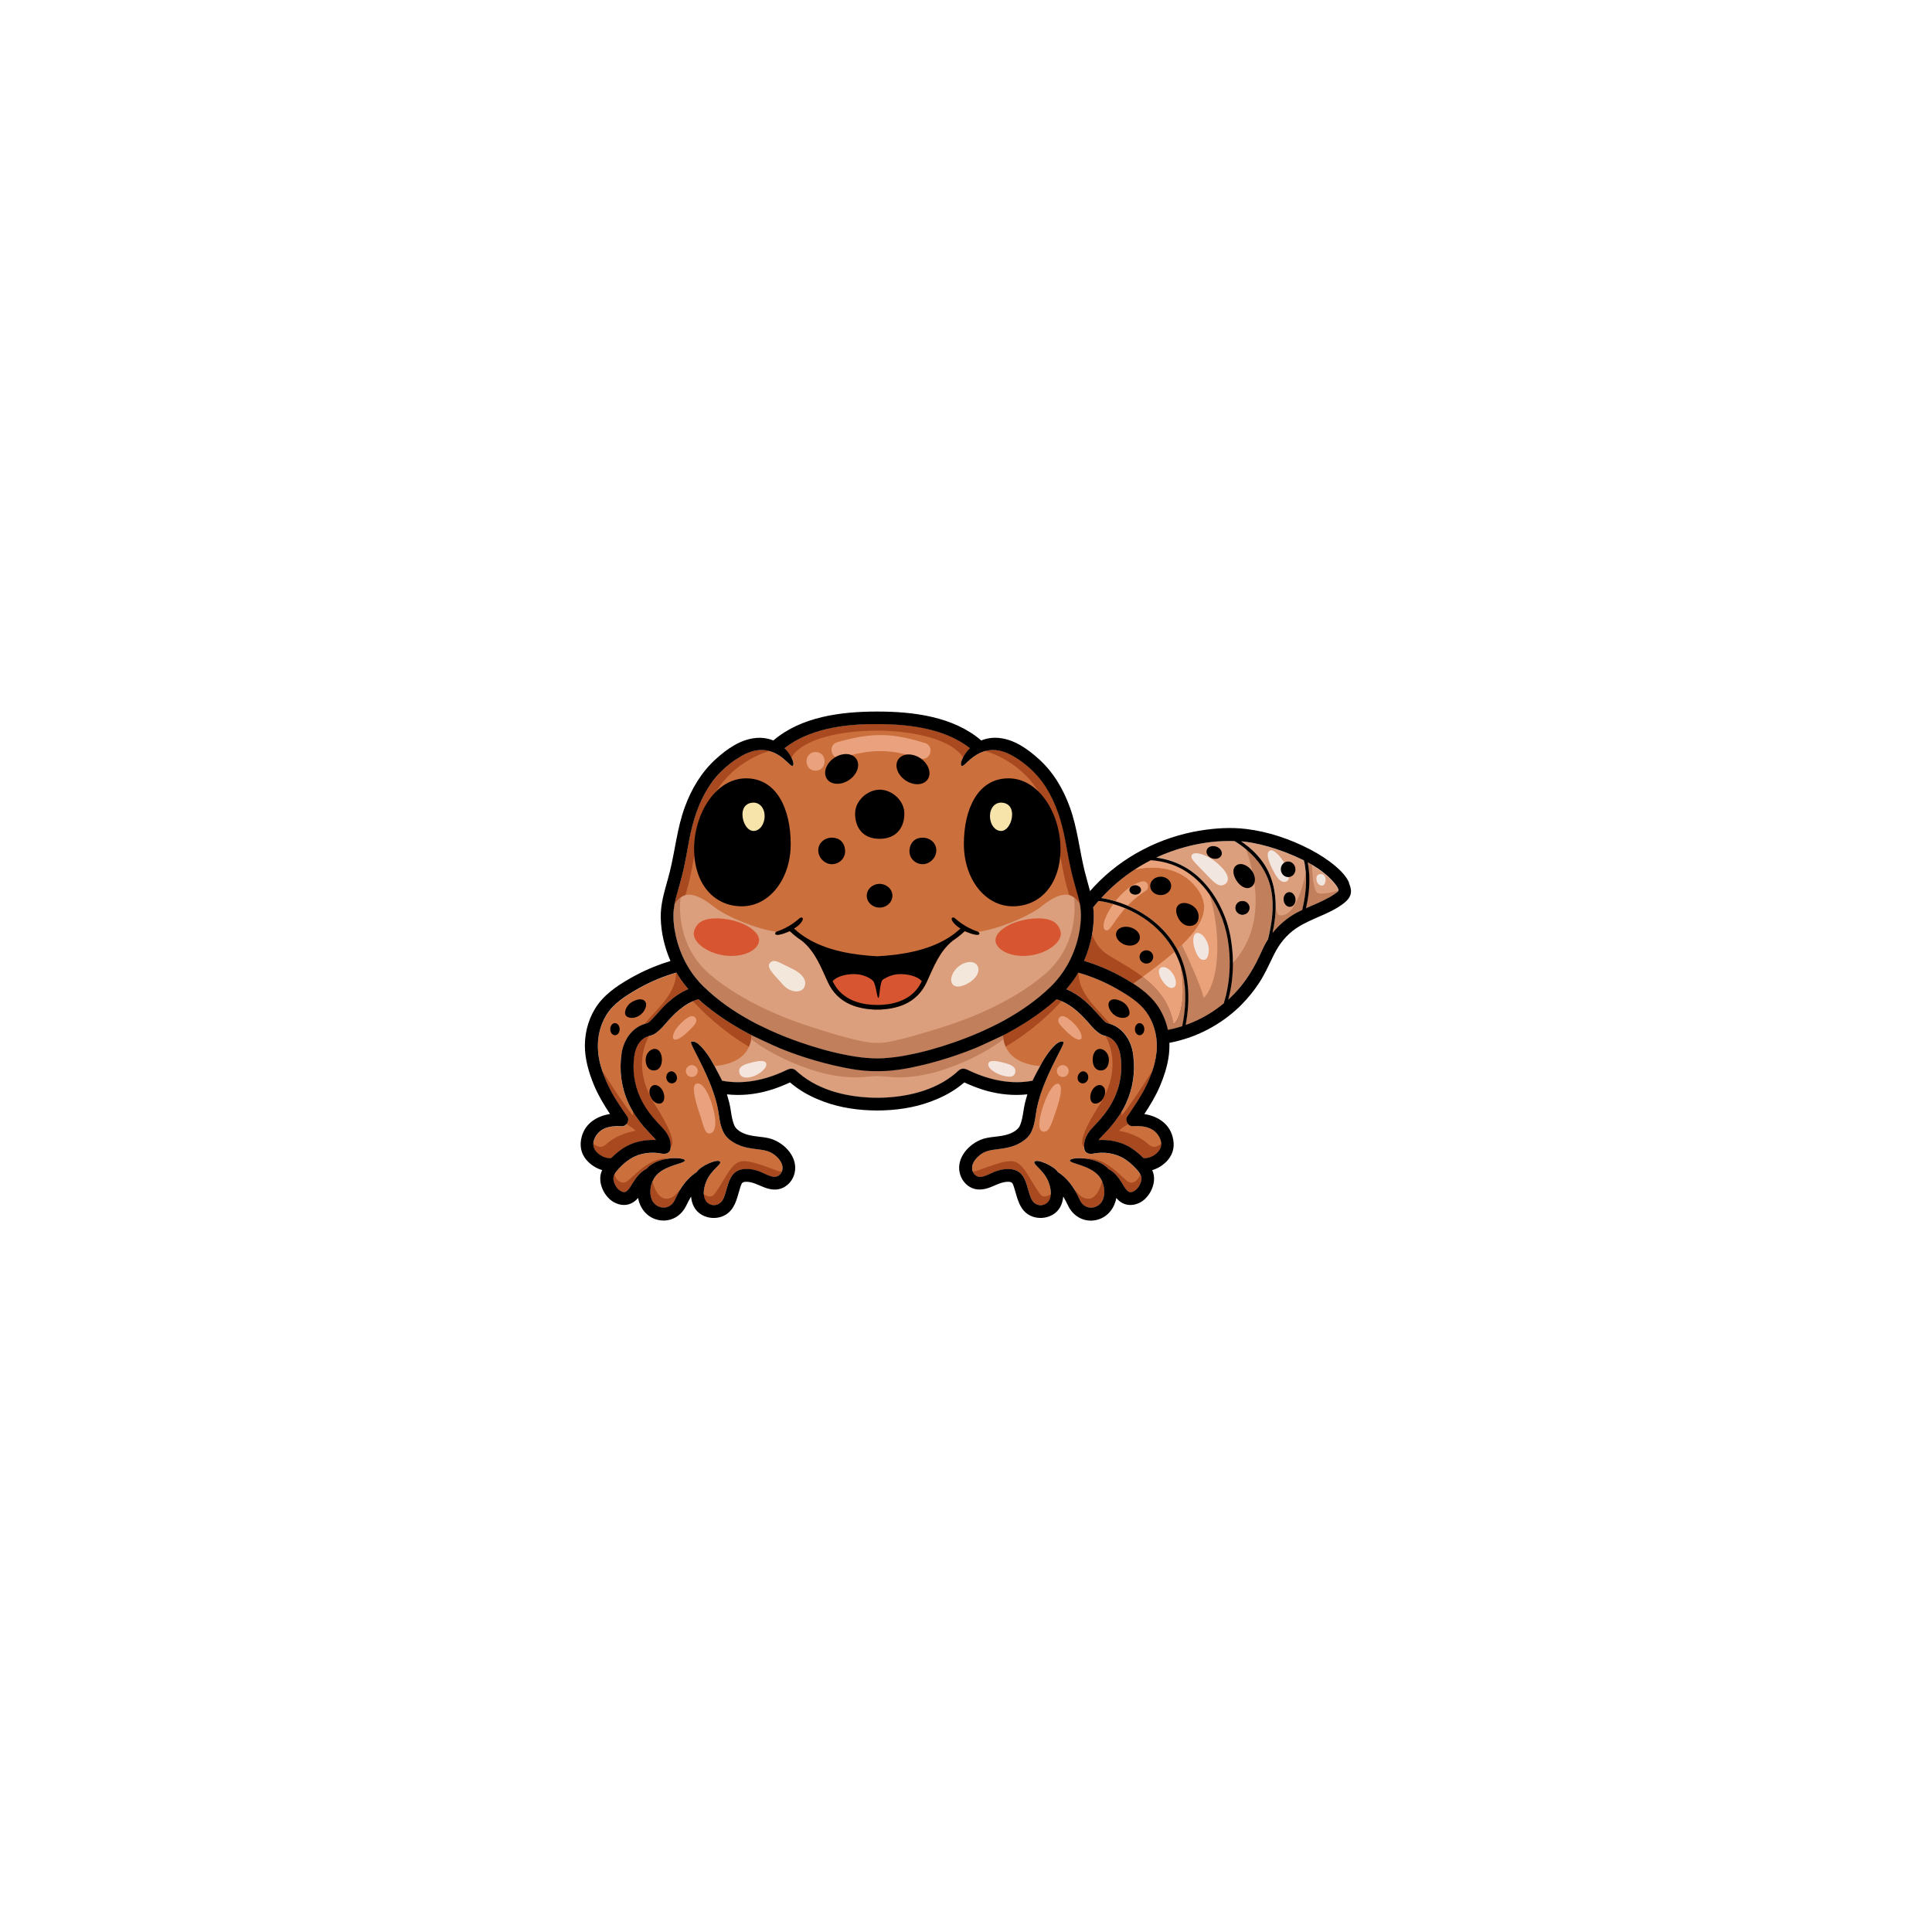 <?xml version="1.0" encoding="UTF-8"?>
<svg id="Layer_1" xmlns="http://www.w3.org/2000/svg" version="1.1" viewBox="0 0 3000 3000">
  <!-- Generator: Adobe Illustrator 29.2.1, SVG Export Plug-In . SVG Version: 2.1.0 Build 116)  -->
  <defs>
    <style>
      .st0 {
        fill: #e9a27d;
      }

      .st1 {
        fill: #f4e5df;
      }

      .st2 {
        fill: #d75531;
      }

      .st3 {
        fill: #f3e7db;
      }

      .st4 {
        fill: #f2e6e0;
      }

      .st5 {
        fill: #f7e4aa;
      }

      .st6 {
        fill: #c27f5b;
      }

      .st7 {
        fill: #db9f7d;
      }

      .st8 {
        fill: #a8491f;
      }

      .st9 {
        fill: #eaa27b;
      }

      .st10 {
        fill: #fff;
      }

      .st11 {
        fill: #cb6f3c;
      }

      .st12 {
        display: none;
      }
    </style>
  </defs>
  <g class="st12">
    <path class="st10" d="M478.1,478.1v2043.8h2043.8V478.1H478.1Z"/>
  </g>
  <g>
    <path class="st11" d="M1093.1,1532.2c21.2,20.6,45.8,37.7,71.9,52.1,25,13.7,51.5,25,78,34.2,24,8.4,48.6,15.3,73.7,20,12.9,2.4,26,4.3,39.1,4.7,4.1.1,8.3.2,12.9,0,13.1-.5,26.2-2.3,39.1-4.7,25-4.7,49.6-11.6,73.7-20,26.5-9.2,53-20.4,78-34.2,26.1-14.4,50.6-31.5,71.9-52.1,22.2-21.6,36.6-48.8,43.4-78.9,3.3-14.8,4.8-30.4,2.8-45.5-.2-1.3-.4-2.6-.6-3.9-1.5-8.4-4.2-16.7-6.6-24.9-3.3-11.6-6.3-23.2-8.8-35-3.7-16.9-6.1-34.1-9.9-51.1-6.3-28.2-16.3-55.7-33.5-79.1-7.6-10.4-17.2-20-27.5-28-5.6-4.4-11.6-8.3-17.8-11.9-50-28.6-74.4,18.3-79.2,15.4s4.5-20.6,12.5-27.5c-37.5-29.4-90.2-36.8-137.2-37.3-2.8,0-9.8,0-13.5,0-47.1.1-99.7,7.9-137.2,37.3,8,6.9,17.5,24.5,12.5,27.5s-29.2-44-79.2-15.4c-6.2,3.5-12.1,7.5-17.8,11.9-10.3,8-19.8,17.6-27.5,28-17.2,23.4-27.2,50.9-33.5,79.1-3.8,16.9-6.2,34.1-9.9,51.1-2.5,11.8-5.5,23.4-8.8,35-2.3,8.2-5,16.5-6.6,24.9-.2,1.3-.5,2.6-.6,3.9-2,15.1-.6,30.7,2.8,45.5,6.8,30.2,21.2,57.4,43.4,78.9Z"/>
    <path class="st8" d="M1664.4,1402.9c0-.8-7.6-20.3-13.3-49.3-5.2-26.4-10.7-59.4-22.3-89-22.9-73.5-86.1-94.8-99-98.4,2.2-.6,4.4-1,6.8-1.3,10.2-1.2,22.3.9,36.5,9,6.2,3.5,12.1,7.5,17.8,11.9,10.3,8,19.8,17.6,27.5,28,17.2,23.4,27.2,50.9,33.5,79.1,3.8,16.9,6.2,34.1,9.9,51.1,2.5,11.8,5.5,23.4,8.8,35,1.5,5.1,3.1,10.3,4.4,15.5.8,3.1,1.6,6.3,2.1,9.4.2,1.3.5,2.6.6,3.9.2,1.2.3,2.5.4,3.7-7.4-4.2-13.6-7.9-13.6-8.6Z"/>
    <path class="st8" d="M1060.1,1402.9c0-.8,7.6-20.3,13.3-49.3,5.2-26.4,10.7-59.4,22.3-89,22.9-73.5,86.1-94.8,99-98.4-2.2-.6-4.4-1-6.8-1.3-10.2-1.2-22.3.9-36.5,9-6.2,3.5-12.1,7.5-17.8,11.9-10.3,8-19.8,17.6-27.5,28-17.2,23.4-27.2,50.9-33.5,79.1-3.8,16.9-6.2,34.1-9.9,51.1-2.5,11.8-5.5,23.4-8.8,35-1.5,5.1-3.1,10.3-4.4,15.5-.8,3.1-1.6,6.3-2.1,9.4-.2,1.3-.5,2.6-.6,3.9-.2,1.2-.3,2.5-.4,3.7,7.4-4.2,13.6-7.9,13.6-8.6Z"/>
    <path class="st7" d="M1677.6,1407.8c-.2-1.3-.4-2.6-.6-3.9-4.6-6.7-10.4-12.9-17.9-14.3-14.1-2.6-30.5,8.8-41.8,17.7-21.6,17-68.6,35.6-98.2,39.6,1.4.8,2.2,2.3,1.7,3.5-1.2,3-12.1,0-19-3-1.9-.2-3.4-.4-4.7-.5-5.4,5.1-11.2,9.7-17.4,13.7-20.9,16.8-29.8,41.1-40.6,64.6-7.1,15.5-19.1,27.7-34.8,34.5-11.7,5.1-24.4,7.3-37.1,8-.4.1-9.2.1-9.6,0-12.7-.7-25.4-2.9-37.1-8-15.7-6.8-27.7-19-34.8-34.5-10.8-23.5-19.7-47.8-40.6-64.6-6.2-4.1-12-8.6-17.4-13.7-1.4,0-2.9.3-4.7.5-6.9,2.9-17.8,6-19,3-.5-1.2.3-2.7,1.7-3.5-29.6-4-76.6-22.6-98.2-39.6-11.3-8.9-27.7-20.3-41.8-17.7-7.6,1.4-13.4,7.5-17.9,14.3-.2,1.3-.5,2.6-.6,3.9-2,15.1-.6,30.7,2.8,45.5,6.8,30.2,21.2,57.4,43.4,78.9,41.6,40.3,95.6,67.4,149.9,86.3,24,8.4,48.6,15.3,73.7,20,12.9,2.4,26,4.3,39.1,4.7,4.1.1,8.3.2,12.9,0,13.1-.5,26.2-2.3,39.1-4.7,25-4.7,49.6-11.6,73.7-20,54.3-18.9,108.3-46,149.9-86.3,22.2-21.6,36.6-48.8,43.4-78.9,3.3-14.8,4.8-30.4,2.8-45.5Z"/>
    <path class="st11" d="M1746.5,1799.9c-14.9-9.6-33.3-11.9-50.5-8.3-4.9,1-11.4-1.4-12.3-7-2.4-14.5,4.5-25.3,14.2-35.3,8.6-9,16.8-18.2,23.6-28.6,12.9-19.8,19.9-42.2,19.4-66-.3-16.6-3.1-35.4-18.6-43.8-3.8-2-8.1-2.4-11.9-4.2-3-1.4-5.6-3.4-8.1-5.6-5.2-4.5-9.6-9.9-14.1-15-13.7-15.3-28.3-28.4-47.9-34.4-13.4,12.4-28.3,23.3-43.2,33.1-1.7,1.1-3.4,2.2-5.1,3.3-9.6,6.1-19.4,11.8-29.4,17.1-1.1.5-2.9,1.4-5.2,2.6-11.6,5.6-36,17-44.5,20.4-17.5,7.1-35.3,13.3-53.4,18.5-9.1,2.7-18.3,5.1-27.5,7.3-11.2,2.6-22.7,5-34.2,6.8-9.6,1.4-19.2,2.4-28.8,2.6-2.2,0-4.5,0-6.7,0-2.2,0-4.5.1-6.7,0-9.6-.2-19.2-1.2-28.8-2.6-11.5-1.7-23-4.1-34.2-6.8-9.2-2.2-18.4-4.6-27.5-7.3-18.1-5.3-35.9-11.5-53.4-18.5-8.5-3.5-32.9-14.8-44.5-20.4-2.3-1.1-4.2-2-5.2-2.6-10-5.3-19.8-11-29.4-17.1-1.7-1.1-3.4-2.2-5.1-3.3-14.9-9.8-29.8-20.7-43.2-33.1-19.6,6-34.2,19.1-47.9,34.4-4.6,5.1-8.9,10.6-14.1,15-2.5,2.1-5.1,4.2-8.1,5.6-3.9,1.8-8.2,2.2-11.9,4.2-15.5,8.4-18.3,27.2-18.6,43.8-.5,23.7,6.5,46.1,19.4,66,6.8,10.5,15,19.7,23.6,28.6,9.7,10.1,16.6,20.9,14.2,35.3-.9,5.6-7.4,8-12.3,7-17.2-3.6-35.6-1.2-50.5,8.3-6.3,4.1-12.2,9.4-17.3,14.8-4.2,4.5-8.7,10.1-8.4,15.7.3,5.4,3,11.4,6.8,15.5,1.7,1.8,4.2,3.5,5.5,4.1,3.6,1.6,6.6,1.5,9.5-1.4,3.5-3.4,5.8-7.8,8.3-11.9,5.2-8.5,11.9-17.1,21.1-21.7,18-20.7,60.1-18.3,59.7-13-.4,5-32,7.2-45.8,25-7.3,9.4-10,24.9-5.3,36,3,7,10,11.8,17.6,12.1,8.4.3,15-4.8,18.3-12.3,2.1-4.8,4.5-9.5,7.2-14.1,6.7-11.5,15.4-21.6,26.6-28.8,6.6-10.2,33.3-21.1,36.3-16,2.5,4.3-14,12.5-21.5,30.7-3.5,8.6-6.2,21.9-.6,30.2,2.5,3.7,6.8,6.1,11.3,6.5,6.4.5,11.9-2.9,14.9-8.3,2.3-4,3.6-8.6,4.9-13,4.1-14.1,7.4-30.5,24.2-34.1,8.5-1.8,17.6-.4,25.7,2.3,7.9,2.6,19.6,10.1,26.9,9.1,5.4-.7,10.2-5.6,11-11.8,1.2-9.1-5.8-17.2-12.4-22.4-7.5-5.9-16.4-7.4-25.6-8.5-10.6-1.3-20.7-2.7-30.5-7-9-4-18.3-10.2-22.9-19.2-4.3-8.5-6.1-17.9-7.3-27.3-.8-6.3-2.1-12.8-3.8-19.2-5.2-20-13.9-40-21.9-56.4-10.4-21.5-19.5-36.8-17.3-37.8,9.2-4.2,23.9,17,30.2,27,1.1,1.7,3.4,5.9,6,10.7,4.7,8.6,10.3,19.2,11.2,21.4.2.4.3.8.5,1.2,32.9,6.4,66.8-1.1,96.7-14.9,5.1-2.4,10.4-5.7,16-2.4,2.3,1.3,4.3,3.5,6.3,5.3,33.3,28.4,79.3,38.3,122.1,38.5,42.8-.2,88.8-10,122.1-38.5,2-1.7,4.1-3.9,6.3-5.3,5.6-3.2,10.9,0,16,2.4,29.8,13.8,63.8,21.3,96.7,14.9.2-.4.3-.8.5-1.2,1-2.2,6.6-12.8,11.2-21.4,2.6-4.8,4.9-8.9,6-10.7,6.3-10,20.9-31.2,30.2-27,2.2,1-6.9,16.3-17.3,37.8-8,16.4-16.7,36.3-21.9,56.4-1.7,6.4-3,12.9-3.8,19.2-1.2,9.4-2.9,18.7-7.3,27.3-4.6,9.1-13.8,15.2-22.9,19.2-9.8,4.4-19.9,5.7-30.5,7-9.3,1.1-18.1,2.6-25.6,8.5-6.7,5.2-13.6,13.3-12.4,22.4.8,6.1,5.6,11,11,11.8,7.3,1,19-6.5,26.9-9.1,8.1-2.7,17.2-4.1,25.7-2.3,16.8,3.6,20.1,20,24.2,34.1,1.3,4.4,2.6,9,4.9,13,3.1,5.4,8.6,8.8,14.9,8.3,4.5-.3,8.8-2.7,11.3-6.5,5.6-8.3,2.9-21.6-.6-30.2-7.5-18.2-24-26.4-21.5-30.7,3-5.1,29.8,5.8,36.3,16,11.1,7.3,19.9,17.3,26.6,28.8,2.6,4.5,5,9.3,7.2,14.1,3.3,7.5,9.8,12.6,18.3,12.3,7.6-.3,14.6-5.1,17.6-12.1,4.7-11.1,1.9-26.6-5.3-36-13.8-17.9-45.5-20-45.8-25-.4-5.3,41.7-7.7,59.7,13,9.2,4.7,15.9,13.2,21.1,21.7,2.5,4.1,4.9,8.5,8.3,11.9,2.9,2.9,6,3,9.5,1.4,1.3-.6,3.8-2.3,5.5-4.1,3.8-4.1,6.5-10.1,6.8-15.5.3-5.6-4.1-11.2-8.4-15.7-5.1-5.5-11-10.8-17.3-14.8Z"/>
    <path class="st8" d="M1167.4,1628.2c6.5-1,12.4-5.8,17.6-12.2-6.8-3.2-13.4-6.3-17.9-8.5-2.3-1.1-4.2-2-5.2-2.6-10-5.3-19.8-11-29.4-17.1-1.7-1.1-3.4-2.2-5.1-3.3-14.9-9.8-29.8-20.7-43.2-33.1-2.8.9-5.5,1.9-8.2,3,10.6,11.9,42.9,45.6,91.5,73.6Z"/>
    <path class="st8" d="M1557.1,1628.2c-6.5-1-12.4-5.8-17.6-12.2,6.8-3.2,13.4-6.3,17.9-8.5,2.3-1.1,4.2-2,5.2-2.6,10-5.3,19.8-11,29.4-17.1,1.7-1.1,3.4-2.2,5.1-3.3,14.9-9.8,29.8-20.7,43.2-33.1,2.8.9,5.5,1.9,8.2,3-10.6,11.9-42.9,45.6-91.5,73.6Z"/>
    <path class="st7" d="M1557.4,1607.6c-11.6,5.6-36,17-44.5,20.4-17.5,7.1-35.3,13.3-53.4,18.5-9.1,2.7-18.3,5.1-27.5,7.3-11.2,2.6-22.7,5-34.2,6.8-9.6,1.4-19.2,2.4-28.8,2.6-2.2,0-4.5,0-6.7,0-2.2,0-4.5.1-6.7,0-9.6-.2-19.2-1.2-28.8-2.6-11.5-1.7-23-4.1-34.2-6.8-9.2-2.2-18.4-4.6-27.5-7.3-18.1-5.3-35.9-11.5-53.4-18.5-8.5-3.5-32.9-14.8-44.5-20.4-2.2,36-33.6,45.8-57.7,47.8,4.7,8.6,10.3,19.2,11.2,21.4.2.4.3.8.5,1.2,32.9,6.4,66.8-1.1,96.7-14.9,5.1-2.4,10.4-5.7,16-2.4,2.3,1.3,4.3,3.5,6.3,5.3,33.3,28.4,79.3,38.3,122.1,38.5,42.8-.2,88.8-10,122.1-38.5,2-1.7,4.1-3.9,6.3-5.3,5.6-3.2,10.9,0,16,2.4,29.8,13.8,63.8,21.3,96.7,14.9.2-.4.3-.8.5-1.2,1-2.2,6.6-12.8,11.2-21.4-24.1-2-55.5-11.8-57.7-47.8Z"/>
    <path class="st6" d="M1677.6,1407.8c-.2-1.3-.4-2.6-.6-3.9-2.6-3.9-5.7-7.6-9.2-10.3,1.1,9.6,7.7,72.7-44.6,118.5-53.4,46-124.9,71.5-152.4,80.5-23.4,7.6-70.6,22.3-96.2,26.1-5.6.8-14.5.8-19.5.5-23.9-1.6-76.3-18.3-101.3-26.5-27.5-9-99-34.5-152.4-80.5-52.3-45.9-45.7-109-44.6-118.5-3.6,2.7-6.6,6.4-9.2,10.3-.2,1.3-.5,2.6-.6,3.9-2,15.1-.6,30.7,2.8,45.5,6.8,30.2,21.2,57.4,43.4,78.9,18.7,18.1,39.7,33.5,62.1,46.6,0,0,0,0,0,0,1.6.9,3.2,1.8,4.8,2.8,0,0,0,0,0,0,1.6.9,3.2,1.8,4.9,2.7,46.9,25.8,99.1,44.2,151.7,54.2,12.9,2.4,26,4.3,39.1,4.7,1.9,0,3.8.1,5.6.1.3,0,.6,0,.9,0,.3,0,.6,0,.9,0,1.8,0,3.7,0,5.6-.1,13.1-.4,26.2-2.3,39.1-4.7,52.6-10,104.8-28.4,151.7-54.2,1.6-.9,3.3-1.8,4.9-2.7,0,0,0,0,0,0,1.6-.9,3.2-1.8,4.8-2.8,0,0,0,0,0,0,22.4-13.1,43.5-28.5,62.1-46.6,22.2-21.6,36.6-48.8,43.4-78.9,3.3-14.8,4.8-30.4,2.8-45.5Z"/>
    <path class="st6" d="M1346,1672c2.2-.2,4.3-.4,6.4-.6.1,0,6.7-.4,9.9-.4,3.1,0,9.7.5,9.8.4,2.1.2,4.2.4,6.4.6,79.9,8.9,167.9-47.5,179.6-58.5-.3-1.9-.5-3.9-.7-5.9-8.5,4.1-17.1,8.2-25.7,12.1,0,0,0,0,0,0-.6.3-1.2.5-1.8.8,0,0-.1,0-.2,0-12.2,5.6-24.6,10.7-37.3,15.3-10.8,3.9-21.8,7.5-32.9,10.7-4.6,1.3-9.1,2.6-13.7,3.8-4.6,1.2-9.2,2.4-13.8,3.4-11.2,2.6-22.7,5-34.2,6.8-.4,0-.7.1-1.1.2-8.3,1.2-17,1.4-25.4,1.7-14.6.5-29,.4-43.4-1.7-.4,0-.7-.1-1.1-.2-11.5-1.7-23-4.1-34.2-6.8-9.2-2.2-18.4-4.6-27.5-7.3-19.2-5.6-38.2-12.1-56.7-19.9-7.1-3-14-6.2-21-9.4-6.7-3.1-13.3-7-20.2-9.5-.1.6-.7,5.9-.7,5.9,11.7,11,99.7,67.3,179.6,58.5Z"/>
    <g>
      <path class="st11" d="M1018.5,1770.3c-1.2-1.6-2.5-3.1-3.7-4.3-4.9-5.3-10-10.3-14.6-15.8-9.5-11.2-18-23.4-24.2-36.8-11.3-24.4-14.8-51-10.8-77.5,3-19.8,14.7-38.3,34-45.3,2.5-.9,5.3-1.3,7.6-2.6,2.1-1.2,3.7-3.2,5.3-4.8,5.7-5.9,10.9-12.2,16.5-18.1,11.6-12.2,24.9-22.6,40.3-29-4-4.6-7.8-9.5-11.3-14.5-2.5-3.6-4.9-7.3-7.1-11.2-21.3,6.1-41.8,14.7-61,25.8-17.9,10.3-37,22.3-48,40.3-10.6,17.4-14.5,37.6-12.6,57.8,1.7,17.8,8.3,36.1,16,52.2,8.1,16.8,18.8,32.1,29.3,47.5,4.2,6.1-1.3,15.5-8.6,15-10.1-.6-21,.2-29.4,4.8-10.8,5.9-19.9,21.9-11.3,33.2,5.6,7.4,14.7,12.1,23.9,11.6.4-.4.8-.8,1.2-1.1,7.2-6.9,15.2-13.6,24.1-18.1,13.9-7,29.2-9.7,44.5-8.9Z"/>
      <path class="st11" d="M1767.9,1420.5c-13.1-7.7-27.3-13.6-42-17.6-6.5-1.8-13.4-3.3-20.2-4-2.8,3.2-5.5,6.5-8.2,9.8.6,5.2,1,10.5.9,15.8-.4,22.8-5.8,46.1-15.1,67.4,19.3,5.8,38.1,13.6,55.8,23.2,20.6,11.2,42.4,24.8,56.6,43.9,8.8,11.8,14.7,25.6,17.8,40,7.5-1.5,14.9-3.4,22.1-5.7,5.6-27.2,7.1-55.6.7-82.8-9.1-38.6-34.4-70.3-68.4-90.2Z"/>
      <path class="st9" d="M1795.7,1559.2c8.8,11.8,14.7,25.6,17.8,40,5.4-1.1,10.7-2.3,15.9-3.8,2.1-.6,4.1-1.2,6.2-1.9,5.6-27.2,7.1-55.6.7-82.8-.8-3.4-1.7-6.7-2.8-10-2.5-8-5.8-15.6-9.6-22.8-16.8,14.8-38.3,31.1-64.3,49.5,13.7,8.8,26.6,19.1,36,31.9Z"/>
      <path class="st11" d="M1735.2,1536c-19.2-11.1-39.7-19.7-61-25.8-2.2,3.8-4.6,7.6-7.1,11.2-3.5,5-7.3,9.9-11.3,14.5,15.3,6.5,28.7,16.9,40.3,29,5.6,5.9,10.8,12.3,16.5,18.1,1.6,1.6,3.3,3.6,5.3,4.8,2.3,1.4,5.1,1.7,7.6,2.6,19.3,7,31,25.5,34,45.3,4,26.5.4,53.1-10.8,77.5-6.2,13.4-14.7,25.6-24.2,36.8-4.7,5.5-9.8,10.5-14.6,15.8-1.2,1.3-2.5,2.7-3.7,4.3,15.3-.8,30.6,1.9,44.5,8.9,8.9,4.5,16.9,11.2,24.1,18.1.4.4.8.8,1.2,1.1,9.2.4,18.3-4.3,23.9-11.6,8.7-11.3-.5-27.3-11.3-33.2-8.4-4.6-19.4-5.4-29.4-4.8-7.3.4-12.8-8.9-8.6-15,10.5-15.3,21.3-30.7,29.3-47.5,7.7-16.1,14.4-34.4,16-52.2,1.9-20.2-2-40.4-12.6-57.8-11-18-30.1-30-48-40.3Z"/>
      <path class="st7" d="M1916.8,1305.9c-24-.7-45.9,1.8-68.9,7.3-18.3,4.3-35.9,10.5-52.6,18.3,17.5,2.3,34.4,8,49.4,17.8,27.5,17.7,46.6,46,58,76.2,6.4,17,9.6,35,11,53.1,1.9,24.7-.2,49.7-6.7,73.5,6.3-5.7,12.3-11.9,17.9-18.6,10.2-12.1,18.8-25.5,26-39.5,6-11.7,10.6-24,17.7-35.1,6.2-25.7,10.3-52.7,4.6-78.9-7-32.9-28.9-57.2-56.5-74.1Z"/>
      <path class="st11" d="M1907.9,1469.9c-3.4-29.9-13.5-58.3-31.1-82.8-10.7-14.9-24.2-27.9-40.2-37-15.4-8.7-32.3-13.2-49.7-14.5-28.9,14.7-54.9,34.5-77,58.7,7.8,1,15.6,3.1,22.9,5.4,33.7,10.4,64.9,30.6,85.6,59.3,27.9,38.7,31.3,87.1,22.6,132.6,21.4-7.6,41.4-18.9,59-33.5,8.9-28.4,11.2-58.6,7.8-88.2Z"/>
      <path class="st9" d="M1841.1,1591.7c4.3-1.5,8.5-3.2,12.7-5,16.6-7.2,32.2-16.8,46.3-28.5,8.9-28.4,11.2-58.6,7.8-88.2-1.7-14.6-5-28.9-9.9-42.6-.2-.5-.4-1.1-.6-1.6-4.8-12.7-11-24.8-18.9-36.1-.6-.8-1.1-1.6-1.7-2.5-10.7-14.9-24.2-27.9-40.2-37-15.4-8.7-32.3-13.2-49.7-14.5-8.6,4.4-16.9,9.2-25,14.5,22.7-4.8,63.4-7.7,91.5,22.8,28.5,30.9,19.8,60.4-25.5,101.4,19.1,35.7,20.7,77.6,13.1,117.3Z"/>
      <path class="st7" d="M2030.4,1339.1c.8,4,1.3,8,1.7,11.6,2.3,19.9,0,40.1-4.3,59.7,6.3-2.8,12.6-5.4,18.9-8.3,5.9-2.7,11.8-5.6,17.5-8.8,2.5-1.4,5-2.8,7.3-4.5,1.6-1.2,5.5-3.3,6.3-5.1,1.6-3.4-5.1-11.2-7.1-13.5-10.9-12.6-25.2-22.7-40.4-31Z"/>
      <path class="st7" d="M2027.4,1352.7c-.5-4.7-1.3-11-2.8-16.6-8.8-4.4-17.8-8.3-26.6-11.8-1.4-.5-2.7-1-4.1-1.6-21.4-8-43.9-14.2-66.7-16.3,12.4,8.4,23.7,18.6,32.6,30.8,18.8,25.8,23.6,57.8,20,88.9-.9,7.5-2.2,15-3.7,22.4,7.6-9.5,16.6-17.8,26.7-24.7,6.2-4.3,12.7-7.7,19.4-10.8,4.6-19.7,7.3-40.1,5.3-60.3Z"/>
      <path class="st8" d="M1739.1,1515.3c20.6,11.2,42.4,24.8,56.6,43.9,8.8,11.8,14.7,25.6,17.8,40,5.4-1.1,10.7-2.3,15.9-3.8,2.1-.6,4.1-1.2,6.2-1.9,5.6-27.2,7.1-55.6.7-82.8-.8-3.4-1.7-6.7-2.8-10,10.7,59.6-7,90.1-11.5,88.9-10.7-60.2-64.8-84-101.3-106.7-13.2-8.2-20.7-20.2-24.9-32.2-2.5,14.1-6.7,28.1-12.5,41.3,19.3,5.8,38.1,13.6,55.8,23.2Z"/>
      <path class="st6" d="M1836.4,1510.7c-.8-3.4-1.7-6.7-2.8-10,10.7,59.6-7,90.1-11.5,88.9-5.9-33.5-25.3-55.7-47.7-72.8-4.7,3.4-9.6,6.9-14.7,10.5,1.5,1,3.1,2,4.6,3,.2.2.5.3.7.5,14.7,10.1,28.2,22.5,37.1,38.1,5.4,9.4,9.2,19.7,11.5,30.3,5.4-1.1,10.7-2.3,15.9-3.8,2.1-.6,4.1-1.2,6.2-1.9,5.6-27.2,7.1-55.6.7-82.8Z"/>
      <g>
        <path class="st8" d="M1014.8,1765.9c-4.9-5.3-10-10.3-14.6-15.8-6.3-7.5-12.2-15.4-17.3-23.8,0,2,0,4-.2,6-18-21.8-44.9-66.3-47.3-68.5,2.7,7.8,5.9,15.4,9.3,22.5,8.1,16.8,18.8,32.1,29.3,47.5,2.5,3.6,1.6,8.4-1.1,11.6,3.3,2.6,11.1,6.3,13.9,10.5-16.1,2.9-33.1,9.5-45.1,20.5-7,7-14.3,4.8-20.4-.6-.2,3.8.8,7.7,3.4,11.1,5.6,7.4,14.7,12.1,23.9,11.6.4-.4.8-.8,1.2-1.1,7.2-6.9,15.2-13.6,24.1-18.1,13.9-7,29.2-9.7,44.5-8.9-1.2-1.6-2.5-3.1-3.7-4.3Z"/>
        <path class="st8" d="M1057.4,1521.4c-2.5-3.6-4.9-7.3-7.1-11.2-.2,0-.3.1-.5.2,0,32.8-29.2,55.4-48.9,79.5,2-.6,4-1,5.7-2.1,2.1-1.2,3.7-3.2,5.3-4.8,5.7-5.9,10.9-12.2,16.5-18.1,11.6-12.2,24.9-22.6,40.3-29-4-4.6-7.8-9.5-11.3-14.5Z"/>
        <path class="st0" d="M1306.3,1176.5c20.6-5.7,40.7-10.4,61.6-10.2,21.2.1,40.9,5.1,61.3,11.4,15.4,4.8,22.6-19.2,7.2-23.9-22-6.8-44.8-12.3-67.9-12.4-23.2-.2-46.1,4.8-68.3,11-15.5,4.3-9.5,28.6,6.1,24.3h0Z"/>
        <path class="st2" d="M1395.3,1512.6c-8.5.5-17.4,2.6-24.4,7.6-4.6,3.3-6.6,8.1-7.9,12.8,0,0-5.6-10.9-8.4-12.9-7-5-16.9-7-25.4-7.5-11.1-.6-28,1.8-36.2,10.9,2.6,5.3,5.7,10.3,9.7,14.7,15.1,16.7,37.9,22.2,59.6,22.2s44.5-5.5,59.6-22.2c4-4.4,7-9.4,9.7-14.7-8.1-9.1-25-11.5-36.2-10.9Z"/>
        <path d="M1077.8,1318.3c0,54.3,31,89,74,89s76-42.4,76-96.7-21.7-102-69.3-102-80.7,55.4-80.7,109.7Z"/>
        <path class="st5" d="M1187.3,1267.3c0,12.7-7.7,23-17.2,23s-17.2-12.8-17.2-25.5,7.7-18.5,17.2-18.5,17.2,8.3,17.2,21Z"/>
        <ellipse cx="1306.9" cy="1194.3" rx="27.6" ry="20.7" transform="translate(-445.3 940.8) rotate(-34.2)"/>
        <path d="M1404.3,1263.4c0,20.5-11.5,39.1-38.5,39.1s-38-18.6-38-39.1,19.7-37.2,38.3-37.2,38.2,16.6,38.2,37.2Z"/>
        <path d="M1312.3,1321.3c.4,11.4-9.2,20.6-20.5,20.6s-21.2-10.1-21.2-21.5,9.8-19.7,21.2-19.7,20,7.2,20.5,20.6Z"/>
        <ellipse cx="1365.8" cy="1390.9" rx="19.9" ry="18.4"/>
        <path class="st2" d="M1178.6,1461.6c-2.1,14.8-26.3,25.9-54.2,22-27.9-4-49.8-21.7-46.9-36.3,3.9-18.8,22.6-24,50.5-20,27.9,4,52.7,19.6,50.6,34.4Z"/>
        <path d="M1160,1169.3c.1,0,.4-.2.6-.3,0,0,0,0,0,0-.2,0-.4.2-.6.3Z"/>
        <path d="M1027.8,1645.4c0,9.3-4.1,16.8-12.6,16.8s-12.6-7.5-12.6-16.8,7.1-16.7,14-16.7,11.2,7.4,11.2,16.7Z"/>
        <path d="M1029.6,1694.7c3.2,7.4,2.5,16-2.9,18.4s-13.3-2.4-16.6-9.9-1.5-15.3,3.8-17.7,12.3,1.8,15.6,9.2Z"/>
        <path d="M1051.1,1672.9c.6,5.1-2.7,8.8-7.2,9.3-4.5.5-8.7-3.2-9.2-8.4-.6-5.1,2.6-9.7,7.2-10.2s8.7,4.2,9.3,9.3Z"/>
        <ellipse cx="954.9" cy="1598.1" rx="7.3" ry="9.4"/>
        <path d="M980.8,1556.1c-8.3,5-12.3,16-9.2,20.5,3.2,4.6,12.4,5.7,20.7.7,8.3-5,13.4-15.8,9.8-21.7-3.6-6-13.1-4.4-21.3.6Z"/>
        <path d="M1203.8,1450.4c1.2,3,12.1,0,19-3,1.4-.6,2.6-1.2,3.5-1.7,0,0,0,.1.1.2.4.3.7.7,1.1,1,5.4,5.1,11.2,9.7,17.4,13.7,20.9,16.8,29.8,41.1,40.6,64.6,7.1,15.5,19.1,27.7,34.8,34.5,11.7,5.1,24.4,7.3,37.1,8,.4.1,9.2.1,9.6,0,12.7-.7,25.4-2.9,37.1-8,15.7-6.8,27.7-19,34.8-34.5,10.8-23.5,19.7-47.8,40.6-64.6,6.2-4.1,12-8.6,17.4-13.7.4-.3.7-.7,1.1-1,0,0,0-.1.1-.2.9.5,2.2,1.1,3.5,1.7,6.9,2.9,17.8,6,19,3,.5-1.2-.3-2.7-1.7-3.5-.3-.2-.6-.3-.9-.4-13.1-4.5-25-11.5-35.2-20.7-1.5-1.4-3.7-1.6-4.7-.3-2,2.7,4,10.9,13.3,16.3-5.7,5.3-11.8,10-18.3,14.1-32.3,20.4-73.7,27-110.9,29-37.2-2-78.6-8.6-110.9-29-6.5-4.1-12.7-8.8-18.3-14.1,9.3-5.3,15.3-13.6,13.3-16.3-1-1.3-3.2-1-4.7.3-10.3,9.2-22.2,16.2-35.2,20.7-.3.1-.6.3-.9.4-1.4.8-2.2,2.3-1.7,3.5ZM1421.8,1538.3c-15.1,16.7-37.9,22.2-59.6,22.2s-44.5-5.5-59.6-22.2c-4-4.4-7-9.4-9.7-14.7,8.1-9.1,25-11.5,36.2-10.9,8.5.5,16.9,3.1,23.9,8.1.9.6,1.7,1.3,2.4,2,4.9,4.9,6.2,26.7,8.5,26.8,2.4,0,1.8-25.3,7.4-28.8,7.3-4.5,15.4-7.6,23.9-8.1,11.1-.6,28,1.8,36.2,10.9-2.6,5.3-5.7,10.3-9.7,14.7Z"/>
        <path d="M1646.7,1318.3c0,54.3-31,89-74,89s-76-42.4-76-96.7,21.7-102,69.3-102,80.7,55.4,80.7,109.7Z"/>
        <path class="st5" d="M1537.2,1267.3c0,12.7,7.7,23,17.2,23s17.2-12.8,17.2-25.5-7.7-18.5-17.2-18.5-17.2,8.3-17.2,21Z"/>
        <ellipse cx="1417.6" cy="1194.3" rx="20.7" ry="27.6" transform="translate(-366.9 1695.8) rotate(-55.8)"/>
        <path d="M1412.2,1321.3c-.4,11.4,9.2,20.6,20.5,20.6s21.2-10.1,21.2-21.5-9.8-19.7-21.2-19.7-20,7.2-20.5,20.6Z"/>
        <path class="st2" d="M1545.9,1461.6c2.1,14.8,26.3,25.9,54.2,22,27.9-4,49.8-21.7,46.9-36.3-3.9-18.8-22.6-24-50.5-20-27.9,4-52.7,19.6-50.6,34.4Z"/>
        <path d="M1564.5,1169.3c-.1,0-.4-.2-.6-.3,0,0,0,0,0,0,.2,0,.4.2.6.3Z"/>
        <path d="M1696.7,1645.4c0,9.3,4.1,16.8,12.6,16.8s12.6-7.5,12.6-16.8-7.1-16.7-14-16.7-11.2,7.4-11.2,16.7Z"/>
        <path d="M1694.9,1694.7c-3.2,7.4-2.5,16,2.9,18.4s13.3-2.4,16.6-9.9,1.5-15.3-3.8-17.7-12.3,1.8-15.6,9.2Z"/>
        <path d="M1673.4,1672.9c-.6,5.1,2.7,8.8,7.2,9.3,4.5.5,8.7-3.2,9.2-8.4.6-5.1-2.6-9.7-7.2-10.2s-8.7,4.2-9.3,9.3Z"/>
        <ellipse cx="1769.6" cy="1598.1" rx="7.3" ry="9.4"/>
        <path d="M1743.7,1556.1c8.3,5,12.3,16,9.2,20.5-3.2,4.6-12.4,5.7-20.7.7-8.3-5-13.4-15.8-9.8-21.7,3.6-6,13.1-4.4,21.3.6Z"/>
        <path d="M1769.4,1459.1c-2.4,7.4-11.9,11.4-22,8.1-10.1-3.3-16.4-12.1-13.9-19.5,2.4-7.4,12.7-10.7,22.8-7.4,10.1,3.3,15.6,11.4,13.1,18.8Z"/>
        <ellipse cx="1780.1" cy="1485.9" rx="10.6" ry="10.3"/>
        <g>
          <ellipse cx="1929.3" cy="1409.7" rx="10.5" ry="10.2"/>
          <path d="M1929.3,1420.4c-6.1,0-11-4.8-11-10.7s5-10.7,11-10.7,11,4.8,11,10.7-5,10.7-11,10.7ZM1929.3,1399.9c-5.5,0-10,4.4-10,9.7s4.5,9.7,10,9.7,10-4.4,10-9.7-4.5-9.7-10-9.7Z"/>
        </g>
        <path class="st9" d="M1771.3,1369.3c-36.1,10.3-68.5,69.8-54.3,75.3,9.5,3.8,16.2-32.1,63-62,4.4-2.8,4.5-17.1-8.7-13.4Z"/>
        <path class="st9" d="M1841.1,1591.7c4.3-1.5,8.5-3.2,12.7-5,16.6-7.2,32.2-16.8,46.3-28.5,8.9-28.4,11.2-58.6,7.8-88.2-1.7-14.6-5-28.9-9.9-42.6-.2-.5-.4-1.1-.6-1.6-4.8-12.7-11-24.8-18.9-36.1-.6-.8-1.1-1.6-1.7-2.5-10.7-14.9-24.2-27.9-40.2-37-15.4-8.7-32.3-13.2-49.7-14.5-8.6,4.4-16.9,9.2-25,14.5,22.7-4.8,63.4-7.7,91.5,22.8,28.5,30.9,19.8,60.4-25.5,101.4,19.1,35.7,20.7,77.6,13.1,117.3Z"/>
        <path class="st4" d="M1995.4,1342.1c6.3,11.7,8.2,23.7,2.7,26.3-8,3.8-14.1-3.3-20.3-15-6.3-11.7-14-29.4-5.5-32.8,5.7-2.3,16.9,9.8,23.2,21.4Z"/>
        <path class="st8" d="M1369,1124.5c-.5,0-1,0-1.6,0h0c-1.4,0-3.3,0-5.2,0-1.9,0-3.7,0-5.2,0h0c-.6,0-1.1,0-1.6,0-47.1.1-99.7,7.9-137.2,37.3,3.9,3.4,8.2,9.3,11,14.9.3-1.1.8-2.1,1.5-3.2,35.6-51.7,223.2-52.2,263,0,.8,1,1.3,2.1,1.5,3.2,2.8-5.5,7-11.5,11-14.9-37.5-29.4-90.2-37.2-137.2-37.3Z"/>
        <path class="st8" d="M1017.6,1716.3c-31.6-49.3-20.2-88.1-10-107.5-1.9.5-3.7,1.1-5.5,2.1-15.5,8.4-18.3,27.2-18.6,43.8-.5,23.7,6.5,46.1,19.4,66,6.8,10.5,15,19.7,23.6,28.6,9,9.3,15.5,19.2,14.6,32,9.5-6.7-4.4-35.2-23.5-65Z"/>
        <path class="st8" d="M974.1,1834.1c-8.8,6.8-18.4-2.8-20-10.7-1.2,2.3-1.9,4.7-1.8,7.1.3,5.4,3,11.4,6.8,15.5,1.7,1.8,4.2,3.5,5.5,4.1,3.6,1.6,6.6,1.5,9.5-1.4,3.5-3.4,5.8-7.8,8.3-11.9,5.2-8.5,11.9-17.1,21.1-21.7,8.3-9.6,21.8-14.2,33.9-15.9-28.4-2.5-51.4,25.6-63.3,34.9Z"/>
        <path class="st8" d="M1044.2,1858.8c-19.1,10.2-27.7-11.9-31-24.2-1.5,3.4-2.5,7.1-3,10.9-.8,6.1-.3,12.3,2,17.6,3,7,10,11.8,17.6,12.1,8.4.3,15-4.8,18.3-12.3,2.1-4.8,4.5-9.5,7.2-14.1.5-.8.9-1.6,1.4-2.3-4.4,5-8.3,9.4-12.3,12.2Z"/>
        <path class="st8" d="M1107.1,1871.4c6.4.5,11.9-2.9,14.9-8.3,2.3-4,3.6-8.6,4.9-13,4.1-14.1,7.4-30.5,24.2-34.1,8.5-1.8,17.6-.4,25.7,2.3,7.9,2.6,19.6,10.1,26.9,9.1,4.2-.6,8-3.6,9.9-7.8-.5-.7-1-1-1.5-.8-3,1.7-38-15.8-57.2-15.8s-26.7,25-44.3,49.7c-6.6,9.3-13.1,3.9-18.1,1.8.2,3.9,1.1,7.5,3.2,10.6,2.5,3.7,6.8,6.1,11.3,6.5Z"/>
        <path class="st6" d="M2046.9,1386.9c-7.1-1.2-9.1-26.7-9.6-43.9-2.3-1.3-4.6-2.7-6.9-3.9.8,4,1.3,8,1.7,11.6,2.3,19.9,0,40.1-4.3,59.7,6.3-2.8,12.6-5.4,18.9-8.3,5.9-2.7,11.8-5.6,17.5-8.8,2.5-1.4,5-2.8,7.3-4.5,1.6-1.2,5.5-3.3,6.3-5.1.2-.3.2-.7.2-1.1-8.7,3.6-23.3,5.8-31.3,4.4Z"/>
        <path class="st6" d="M2027.6,1355.1c-5.2,24.9-18.2,70.7-41.7,65.9-1.8-.4-3.4-5.1-5-11.2,0,5.5-.4,11-1.1,16.5-.9,7.5-2.2,15-3.7,22.4,7.6-9.5,16.6-17.8,26.7-24.7,3.1-2.1,6.2-4,9.4-5.8,3.3-1.8,6.6-3.5,9.9-5,4.5-18.9,7.1-38.5,5.5-57.9Z"/>
        <path class="st6" d="M1907.9,1469.9c-1.7-14.6-5-28.9-9.9-42.6-.2-.5-.4-1.1-.6-1.6-4.8-12.7-11-24.8-18.9-36.1,18,61.7,15.7,133.6-9.2,159.9-6-22.5-24.9-63.3-34.1-82.4l-7.5,7c19.2,35.8,20.9,77.8,13.3,117.7,21.4-7.6,41.4-18.9,59-33.5,8.9-28.4,11.2-58.6,7.8-88.2Z"/>
        <path class="st6" d="M1907.1,1552.1c6.3-5.7,12.2-11.9,17.8-18.5,0,0,0,0,0,0,1.2-1.4,2.3-2.8,3.4-4.2,8.7-11,16.2-22.9,22.6-35.4,2-3.9,3.8-7.8,5.7-11.8,3.7-8,7.3-15.9,12-23.4,6-24.8,10-50.7,5.2-76.1-.2-1-.3-1.9-.5-2.9-5.4-25.2-19.6-45.5-38.4-61.1,13.8,38.9,32.7,118.2-20.6,176.9,0,19-2.4,38-7.3,56.3Z"/>
        <ellipse cx="1762.8" cy="1381.9" rx="9" ry="7.3"/>
        <path d="M1896.9,1327.4c-1.6,5.1-8.1,7.5-14.5,5.5-6.4-2-10.2-7.8-8.6-12.9,1.6-5.1,8.1-7.5,14.5-5.5,6.4,2,10.2,7.8,8.6,12.9Z"/>
        <path d="M2001.3,1361.9c-6.3.6-11.8-4.4-12.4-11-.6-6.7,4-12.5,10.2-13.1,6.3-.6,11.8,4.4,12.4,11,.6,6.7-4,12.5-10.2,13.1Z"/>
        <path d="M2003.4,1408.1c-5.1.5-9.6-4.3-10.2-10.6-.6-6.3,3.1-11.7,8.2-12.2,5.1-.5,9.6,4.3,10.2,10.6.6,6.3-3.1,11.7-8.2,12.2Z"/>
        <ellipse cx="1802.3" cy="1375.6" rx="16.3" ry="14.3"/>
        <path d="M1944.6,1353.1c5.7,8.8,5.6,19.4-1.8,24.2-7.5,4.8-17-1-22.7-9.8s-7.3-19.3.2-24.1c7.5-4.8,18.6,1,24.3,9.8Z"/>
        <path d="M1858.1,1412.6c5.7,8.8,3.3,20-3.7,23.5-7.9,4-17.5.9-23.2-7.9-5.7-8.8-7.3-19.3.2-24.1,7.5-4.8,21-.3,26.7,8.5Z"/>
        <path class="st3" d="M1489.4,1500c-9.9,7.3-15.8,20.9-10.4,28.2,5.4,7.3,19.3,2.7,29.2-4.6,9.9-7.3,14.2-17.7,8.8-25-5.4-7.3-17.8-5.9-27.7,1.4Z"/>
        <path class="st3" d="M1227.1,1502.9c21.8,9.8,26.3,21.3,21.5,30.5-4.8,9.2-22.4,8.1-33.2-4.8-11.2-13.2-26.1-25.6-20.1-33,6.6-8.1,15.9,0,31.9,7.2Z"/>
        <path class="st0" d="M1266.4,1196.7c18.7,0,18.7-29,0-29s-18.7,29,0,29h0Z"/>
        <path class="st1" d="M1189.8,1651.4c2,7.3-11.9,17.8-22.2,20.6-10.3,2.8-17.5,1.1-19.5-6.2-2-7.3,3.6-11.7,13.8-14.5,10.3-2.8,25.9-7.2,27.9.2Z"/>
        <path class="st0" d="M1104.9,1712.9c7,20.4,9.2,44.5-2,47-9,2-10.4-12.8-17.4-33.2-7-20.4-11.3-41-4.7-43.7,8.6-3.5,17.1,9.5,24.2,29.8Z"/>
        <circle class="st0" cx="1074.2" cy="1663.1" r="9.2"/>
        <path class="st0" d="M1056.2,1590.1c-8.8,8.7-13.5,19.9-10.3,23.2,3.3,3.3,12.1-1.5,20.9-10.1s18.5-16.6,12.7-23.1c-5.4-6-14.6,1.3-23.4,10Z"/>
        <path class="st8" d="M1706.9,1716.3c31.6-49.3,20.2-88.1,10-107.5,1.9.5,3.7,1.1,5.5,2.1,15.5,8.4,18.3,27.2,18.6,43.8.5,23.7-6.5,46.1-19.4,66-6.8,10.5-15,19.7-23.6,28.6-9,9.3-15.5,19.2-14.6,32-9.5-6.7,4.4-35.2,23.5-65Z"/>
        <path class="st8" d="M1750.4,1834.1c8.8,6.8,18.4-2.8,20-10.7,1.2,2.3,1.9,4.7,1.8,7.1-.3,5.4-3,11.4-6.8,15.5-1.7,1.8-4.2,3.5-5.5,4.1-3.6,1.6-6.6,1.5-9.5-1.4-3.5-3.4-5.8-7.8-8.3-11.9-5.2-8.5-11.9-17.1-21.1-21.7-8.3-9.6-21.8-14.2-33.9-15.9,28.4-2.5,51.4,25.6,63.3,34.9Z"/>
        <path class="st8" d="M1680.3,1858.8c19.1,10.2,27.7-11.9,31-24.2,1.5,3.4,2.5,7.1,3,10.9.8,6.1.3,12.3-2,17.6-3,7-10,11.8-17.6,12.1-8.4.3-15-4.8-18.3-12.3-2.1-4.8-4.5-9.5-7.2-14.1-.5-.8-.9-1.6-1.4-2.3,4.4,5,8.3,9.4,12.3,12.2Z"/>
        <path class="st8" d="M1617.4,1871.4c-6.4.5-11.9-2.9-14.9-8.3-2.3-4-3.6-8.6-4.9-13-4.1-14.1-7.4-30.5-24.2-34.1-8.5-1.8-17.6-.4-25.7,2.3-7.9,2.6-19.6,10.1-26.9,9.1-4.2-.6-8-3.6-9.9-7.8.5-.7,1-1,1.5-.8,3,1.7,38-15.8,57.2-15.8s26.7,25,44.3,49.7c6.6,9.3,13.1,3.9,18.1,1.8-.2,3.9-1.1,7.5-3.2,10.6-2.5,3.7-6.8,6.1-11.3,6.5Z"/>
        <path class="st1" d="M1534.7,1651.4c-2,7.3,11.6,15.8,21.8,18.6,10.3,2.8,17.8,3.1,19.8-4.2,2-7.3-3.6-11.7-13.8-14.5-10.3-2.8-25.9-7.2-27.9.2Z"/>
        <path class="st0" d="M1620.5,1715.3c-7,20.4-10.5,40.8-.2,42,9.2,1.1,12.7-13.1,19.8-33.5,7-20.4,10.4-38.1,3.7-40.7-6.7-2.6-16.2,11.8-23.2,32.2Z"/>
        <circle class="st0" cx="1650.3" cy="1663.1" r="9.2"/>
        <path class="st0" d="M1668.3,1590.1c8.8,8.7,13.5,19.9,10.3,23.2-3.3,3.3-12.1-1.5-20.9-10.1-8.8-8.7-18.5-16.6-12.7-23.1,5.4-6,14.6,1.3,23.4,10Z"/>
        <path class="st8" d="M1709.7,1765.9c4.9-5.3,10-10.3,14.6-15.8,6.3-7.5,12.2-15.4,17.3-23.8,0,2,0,4,.2,6,18-21.8,44.9-66.3,47.3-68.5-2.7,7.8-5.9,15.4-9.3,22.5-8.1,16.8-18.8,32.1-29.3,47.5-2.5,3.6-1.6,8.4,1.1,11.6-3.3,2.6-11.1,6.3-13.9,10.5,16.1,2.9,33.1,9.5,45.1,20.5,7,7,14.3,4.8,20.4-.6.2,3.8-.8,7.7-3.4,11.1-5.6,7.4-14.7,12.1-23.9,11.6-.4-.4-.8-.8-1.2-1.1-7.2-6.9-15.2-13.6-24.1-18.1-13.9-7-29.2-9.7-44.5-8.9,1.2-1.6,2.5-3.1,3.7-4.3Z"/>
        <path class="st8" d="M1667.1,1521.4c2.5-3.6,4.9-7.3,7.1-11.2.2,0,.3.1.5.2,0,32.8,29.2,55.4,48.9,79.5-2-.6-4-1-5.7-2.1-2.1-1.2-3.7-3.2-5.3-4.8-5.7-5.9-10.9-12.2-16.5-18.1-11.6-12.2-24.9-22.6-40.3-29,4-4.6,7.8-9.5,11.3-14.5Z"/>
        <path class="st4" d="M2058.3,1364.3c.6,5.3-1.4,10.9-5.9,10.9-3.6,0-7.5-3.6-8.1-8.9-.6-5.3.9-8.3,5.3-8.9s8,1.5,8.7,6.8Z"/>
        <path class="st4" d="M1890.7,1340.9c15.5,13.1,20.6,26.2,11.2,32.2-10,6.4-19.1-5.4-33.2-20-14.1-14.6-22.9-21.9-16.8-26.8,4.3-3.4,20-1.2,38.8,14.5Z"/>
        <path class="st4" d="M1820.9,1511.6c5.4,7.8,7.2,18.5,1.8,21.6-5.6,3.1-12-1.9-17.4-9.7-5.4-7.8-8.3-17.3-3-20.7,5.4-3.4,13.2,1,18.6,8.8Z"/>
        <path class="st4" d="M1875.3,1464.9c3.5,9.9,1.5,23.9-4.6,25.3-7.9,1.9-12-6.9-15.5-16.8-3.5-9.9-3.3-22.7,2.7-24.5,6.1-1.8,13.9,6.1,17.3,16Z"/>
      </g>
    </g>
    <path d="M2095,1370.8c-4.6-10.3-13.1-18.9-21.6-26.1-12-10.1-25.3-18.5-39.2-25.8-30.8-16-65-27.6-99.5-31.7-23.4-2.8-47.1-1.3-70.3,2.4-62.5,10-121.7,40.4-165.1,86.7-2.3,2.4-4.5,4.9-6.7,7.4-2.7-10.4-5.8-20.7-8.4-31.1-8.1-33.1-11.3-67.2-23-99.3-10.3-28.3-25.8-54.7-48.4-74.9-17.2-15.5-37.9-30.2-61.5-32.5-9.9-1-19.2.5-27.6,3.9-43.3-37.2-105.6-44.9-161.4-44.9s-.9,0-1.3,0c-55.4.1-117.1,8-160.1,44.9-5-2-10.3-3.3-15.9-3.9-3.1-.3-6.4-.4-9.7-.1-.7,0-1.4,0-2.1.2-23.6,2.3-44.3,17-61.5,32.5-22.5,20.3-38.1,46.6-48.4,74.9-11.7,32.1-14.9,66.2-23,99.3-3.9,16.1-9.3,31.8-12.2,48-1.3,7.3-2.1,14.7-2.1,22.3,0,.6,0,1.2,0,1.8.4,22.8,5.8,46.1,15.1,67.4-8.9,2.7-17.7,5.8-26.3,9.3-10.1,4.1-19.9,8.7-29.5,13.9-20.6,11.2-42.4,24.8-56.6,43.9-13.4,18.2-20.3,40.9-20.5,63.4-.2,21.7,6.1,43,14.4,62.9,6.6,15.7,15.3,30.1,24.6,44.2-19.9,3.2-38.2,14-43.9,35.2-3.5,13.1-1.6,25.6,7.2,36,6.2,7.3,15,13.2,24.5,15.9-.6,1.4-1.2,2.9-1.7,4.5-2.7,8.9-.8,19.3,3.8,28.1,4.1,7.9,10.4,14.6,17.7,18.1,12.9,6.3,26.1,4,35.4-6.8.2-.2.4-.4.6-.7.4,2,.8,3.9,1.4,5.8,4.8,15.5,17.1,27.4,34.5,29.2,12.9,1.3,24.8-4.1,32.7-13.4,2.3-2.7,4.3-5.8,5.9-9,2.4-5,4.9-10,7.8-14.7.5,5.7,1.9,11.2,4.6,16.1,1.8,3.3,4.1,6.3,7.1,8.8,12.9,11,33.8,11.3,46.6,0,11.7-10.2,13.8-26.3,18.4-40.2.2-.6,1.8-4.7,2.1-5.1,1.7-2.4,4.4-2.6,7.9-2.5,8.6.2,17.6,4.9,26,8.3,6.9,2.8,14.2,4.4,21.2,3.5,3.7-.5,7.4-1.6,11-3.7,9.5-5.5,15.5-15.4,16.6-26.2,2.5-23.7-19.7-44.8-41.3-49.7-10.7-2.4-21.8-2.3-32.4-5.3-8.2-2.3-17.7-7.1-20.9-15-2.8-6.9-4-14.6-5.2-22.2-.7-4.3-1.4-8.5-2.4-12.6-1.1-4.3-2.3-8.6-3.6-12.9,21.2,2.3,42.6.3,63.3-5.5,9.4-2.6,18.5-6,27.4-9.8,2.4-1,4.8-2.1,7.2-3.2,3.4,2.8,6.8,5.5,10.4,8.1,12.9,9.3,27.3,16.3,42.2,21.8,26.2,9.7,54.4,13.5,82.2,13.7,0,0,1,0,1.1,0,27.8-.2,56-4,82.2-13.7,14.9-5.5,29.3-12.5,42.2-21.8,3.6-2.6,7-5.3,10.4-8.1,2.4,1.1,4.8,2.2,7.2,3.2,9,3.8,18,7.2,27.4,9.8,20.6,5.7,42.1,7.8,63.3,5.5-1.3,4.3-2.5,8.5-3.6,12.9-1,4.1-1.7,8.3-2.4,12.6-1.2,7.6-2.4,15.2-5.2,22.2-3.1,7.9-12.6,12.6-20.9,15-10.6,3-21.7,2.9-32.4,5.3-21.6,4.9-43.8,26.1-41.3,49.7,1.2,10.8,7.2,20.7,16.6,26.2,10.2,5.9,21.6,4.4,32.2.2,8.4-3.4,17.4-8.1,26-8.3,3.4,0,6.1,0,7.9,2.5.3.4,1.9,4.4,2.1,5.1,4.6,13.9,6.8,30,18.4,40.2,12.9,11.3,33.7,10.9,46.6,0,7.5-6.4,10.8-15.4,11.7-24.9,2.8,4.7,5.4,9.7,7.8,14.7,7,14.6,22.1,24.2,38.7,22.5,19.5-2,32.6-16.7,35.9-35,9.3,11.4,22.8,13.8,36,7.5,15.5-7.5,26.4-29.4,21.4-46.2-.5-1.5-1-3-1.7-4.5,9.5-2.7,18.3-8.6,24.5-15.9,8.8-10.5,10.8-22.9,7.2-36-5.7-21.2-23.9-32-43.9-35.2,9.3-14.1,18-28.5,24.6-44.2,2.9-7,5.6-14.1,7.8-21.4,1.3-4.4,2.5-8.8,3.5-13.2,2-9.3,3.2-18.7,3.1-28.2,0-1.2,0-2.4-.1-3.6,5.5-1,10.9-2.2,16.2-3.7,5.1-1.4,10.2-3,15.2-4.7,19.4-6.8,37.7-16.5,54.4-28.5,7.9-5.7,15.4-11.9,22.4-18.6.6-.6,1.1-1.1,1.7-1.7.6-.6,1.3-1.3,1.9-1.9,10.2-10.2,19.3-21.5,27.3-33.6,2.6-4,5.1-8,7.3-12.2,5.7-10.4,10.6-21.2,15.9-31.9,2.1-4.2,4.3-8.2,6.8-12.1,4.8-7.6,10.5-14.4,17.2-20.6,6.6-6.1,13.9-10.8,21.7-15,5.4-2.9,11-5.5,16.7-8,1.7-.8,3.5-1.5,5.2-2.3,14.4-6.2,29.4-12.7,41.8-22.6,4.5-3.6,8.6-8.2,9.9-14,.2-.9.3-1.7.4-2.6.3-4.8-1.3-9.8-3.2-14.1ZM1046.4,1411.5c.1-1.2.3-2.5.4-3.7.2-1.3.4-2.6.6-3.9.6-3.2,1.3-6.3,2.1-9.4,1.4-5.2,3-10.4,4.4-15.5,3.3-11.6,6.3-23.2,8.8-35,3.7-16.9,6.1-34.1,9.9-51.1,6.3-28.2,16.3-55.7,33.5-79.1,7.6-10.4,17.2-20,27.5-28,5.6-4.4,11.6-8.3,17.8-11.9,14.2-8.1,26.3-10.2,36.5-9,2.4.3,4.6.7,6.8,1.3,11.9,3.2,20.7,10.5,26.7,16.1,4.8,4.5,7.9,7.8,9.3,7,2.5-1.5,1.3-6.9-1.5-12.6-2.8-5.5-7-11.5-11-14.9,37.5-29.4,90.2-37.2,137.2-37.3,3.2,0,8.6,0,11.9,0,.6,0,1.2,0,1.6,0,47.1.5,99.7,7.9,137.2,37.3-8,6.9-17.5,24.5-12.5,27.5s29.3-44,79.2-15.4c6.2,3.5,12.1,7.5,17.8,11.9,10.3,8,19.8,17.6,27.5,28,17.2,23.4,27.2,50.9,33.5,79.1,3.8,16.9,6.2,34.1,9.9,51.1,2.5,11.8,5.5,23.4,8.8,35,2.3,8.2,5,16.5,6.6,24.9.2,1.3.5,2.6.6,3.9,1.2,8.7,1.2,17.6.3,26.4-.6,6.5-1.7,12.9-3.1,19.2-3.7,16.5-9.8,32.2-18.1,46.5-6.9,11.8-15.3,22.7-25.3,32.4-21.2,20.6-45.8,37.7-71.9,52.1-25,13.7-51.5,25-78,34.2-24,8.4-48.6,15.3-73.7,20-12,2.3-24.1,3.9-36.3,4.6-5.2.3-10.5.3-15.8.1-13.1-.4-26.2-2.3-39.1-4.7-25-4.7-49.6-11.6-73.7-20-15.9-5.5-31.8-11.8-47.4-18.9-5.5-2.5-10.9-5.1-16.3-7.8-4.8-2.4-9.6-4.9-14.3-7.5-26-14.3-50.4-31.3-71.5-51.8-.1-.1-.2-.2-.4-.3-22.2-21.6-36.6-48.8-43.4-78.9-3.1-13.6-4.6-27.9-3.2-41.8ZM948.7,1798.4c-9.2.4-18.3-4.3-23.9-11.6-8.7-11.3.5-27.3,11.3-33.2,8.4-4.6,19.4-5.4,29.4-4.8,7.3.4,12.8-8.9,8.6-15-10.5-15.3-21.3-30.7-29.3-47.5-7.7-16.1-14.4-34.4-16-52.2-1.9-20.2,2-40.4,12.6-57.8,11-18,30.1-30,48-40.3,10.2-5.9,20.7-11,31.4-15.5,9.6-4,19.5-7.4,29.6-10.3,2.2,3.8,4.6,7.6,7.1,11.2,3.5,5,7.3,9.9,11.3,14.5-11.8,5-22.3,12.2-31.9,20.9-2.9,2.6-5.7,5.3-8.4,8.2-5.6,5.9-10.8,12.3-16.5,18.1-1.6,1.6-3.3,3.6-5.3,4.8-2.3,1.4-5.1,1.7-7.6,2.6-19,6.9-30.6,25-33.8,44.4,0,.3,0,.6-.1.9-4,26.5-.4,53.1,10.8,77.5,6.2,13.4,14.7,25.6,24.2,36.8,4.7,5.5,9.8,10.5,14.6,15.8,1.2,1.3,2.5,2.7,3.7,4.3-3-.2-6.1-.2-9.1,0-12.2.5-24.3,3.3-35.4,9-8.9,4.5-16.9,11.2-24.1,18.1-.4.4-.8.8-1.2,1.1ZM1765.4,1846c-1.7,1.8-4.2,3.5-5.5,4.1-3.6,1.6-6.6,1.5-9.5-1.4-3.5-3.4-5.8-7.8-8.3-11.9-5.2-8.5-11.9-17.1-21.1-21.7-18-20.7-60.1-18.3-59.7-13,.4,5,32,7.2,45.8,25,7.3,9.4,10,24.9,5.3,36-3,7-10,11.8-17.6,12.1-8.4.3-15-4.8-18.3-12.3-2.1-4.8-4.5-9.5-7.2-14.1-6.7-11.5-15.4-21.6-26.6-28.8-6.6-10.2-33.3-21.1-36.3-16-2.5,4.3,14,12.5,21.5,30.7,3.5,8.6,6.2,21.9.6,30.2-2.5,3.7-6.8,6.1-11.3,6.5-6.4.5-11.9-2.9-14.9-8.3-2.3-4-3.6-8.6-4.9-13-4.1-14.1-7.4-30.5-24.2-34.1-8.5-1.8-17.6-.4-25.7,2.3-7.9,2.6-19.6,10.1-26.9,9.1-5.4-.7-10.2-5.6-11-11.8-1.2-9.1,5.8-17.2,12.4-22.4,7.5-5.9,16.4-7.4,25.6-8.5,10.6-1.3,20.7-2.7,30.5-7,9-4,18.3-10.2,22.9-19.2,4.3-8.5,6.1-17.9,7.3-27.3.8-6.3,2.1-12.8,3.8-19.2,5.2-20,13.9-40,21.9-56.4,10.4-21.5,19.5-36.8,17.3-37.8-9.2-4.2-23.9,17-30.2,27-1.1,1.7-3.4,5.9-6,10.7-4.7,8.6-10.3,19.2-11.2,21.4-.2.4-.3.8-.5,1.2-32.9,6.4-66.8-1.1-96.7-14.9-5.1-2.4-10.4-5.7-16-2.4-2.3,1.3-4.3,3.5-6.3,5.3-33.3,28.4-79.3,38.3-122.1,38.5-42.8-.2-88.8-10-122.1-38.5-2-1.7-4.1-3.9-6.3-5.3-5.6-3.2-10.9,0-16,2.4-29.8,13.8-63.8,21.3-96.7,14.9-.2-.4-.3-.8-.5-1.2-1-2.2-6.6-12.8-11.2-21.4-2.6-4.8-4.9-8.9-6-10.7-6.3-10-20.9-31.2-30.2-27-2.2,1,6.9,16.3,17.3,37.8,8,16.4,16.7,36.3,21.9,56.4,1.7,6.4,3,12.9,3.8,19.2,1.2,9.4,2.9,18.7,7.3,27.3,4.6,9.1,13.8,15.2,22.9,19.2,9.8,4.4,19.9,5.7,30.5,7,9.3,1.1,18.1,2.6,25.6,8.5,6.7,5.2,13.6,13.3,12.4,22.4-.2,1.4-.6,2.7-1.1,3.9-1.9,4.2-5.7,7.3-9.9,7.8-7.3,1-19-6.5-26.9-9.1-8.1-2.7-17.2-4.1-25.7-2.3-16.8,3.6-20.1,20-24.2,34.1-1.3,4.4-2.6,9-4.9,13-3.1,5.4-8.6,8.8-14.9,8.3-4.5-.3-8.8-2.7-11.3-6.5-2-3-3-6.7-3.2-10.6-.4-6.8,1.5-14.2,3.8-19.6,7.5-18.2,24-26.4,21.5-30.7-3-5.1-29.8,5.8-36.3,16-10.4,6.8-18.7,16-25.2,26.5-.5.8-.9,1.5-1.4,2.3-2.6,4.5-5,9.3-7.2,14.1-3.3,7.5-9.8,12.6-18.3,12.3-7.6-.3-14.6-5.1-17.6-12.1-2.2-5.3-2.8-11.5-2-17.6.5-3.8,1.5-7.5,3-10.9,1.2-2.7,2.6-5.3,4.3-7.5,5.3-6.9,13.3-11.5,21.2-14.7,12.4-5.2,24.5-7.2,24.7-10.3.2-2.8-11.8-4.8-25.8-2.9-12,1.7-25.5,6.3-33.9,15.9-9.2,4.7-15.9,13.2-21.1,21.7-2.5,4.1-4.9,8.5-8.3,11.9-2.9,2.9-6,3-9.5,1.4-1.3-.6-3.8-2.3-5.5-4.1-3.8-4.1-6.5-10.1-6.8-15.5-.1-2.4.6-4.8,1.8-7.1,1.6-3.1,4.1-6.1,6.6-8.7,5.1-5.5,11-10.8,17.3-14.8,14.9-9.6,33.3-11.9,50.5-8.3,4.9,1,11.4-1.4,12.3-7,.2-1.1.3-2.2.4-3.3.9-12.8-5.6-22.7-14.6-32-8.6-9-16.8-18.2-23.6-28.6-12.9-19.8-19.9-42.2-19.4-66,.3-16.6,3.1-35.4,18.6-43.8,1.7-.9,3.6-1.5,5.5-2.1,2.2-.6,4.4-1.2,6.5-2.2,3-1.4,5.6-3.4,8.1-5.6,5.2-4.5,9.6-9.9,14.1-15,3.7-4.1,7.5-8.1,11.4-11.9,8.5-8,17.6-14.9,28.3-19.5,2.6-1.1,5.3-2.2,8.2-3,13.4,12.4,28.3,23.3,43.2,33.1,1.7,1.1,3.4,2.2,5.1,3.3,9.6,6.1,19.4,11.8,29.4,17.1.9.4,2.3,1.1,4,2,.4.2.8.4,1.2.6,4.6,2.2,11.1,5.3,17.9,8.5,10.4,4.9,21.4,9.9,26.6,12,17.5,7.1,35.3,13.3,53.4,18.5,9.1,2.7,18.3,5.1,27.5,7.3,11.2,2.6,22.7,5,34.2,6.8.4,0,.7.1,1.1.2,9.2,1.3,18.5,2.2,27.7,2.4,13.6.3,27.1-.4,40.6-2.4.5,0,1.1-.2,1.6-.2,11.5-1.7,23-4.1,34.2-6.8,9.2-2.2,18.4-4.6,27.5-7.3,18.1-5.3,35.9-11.5,53.4-18.5,8.5-3.5,32.9-14.8,44.5-20.4,2.3-1.1,4.2-2,5.2-2.6,10-5.3,19.8-11,29.4-17.1,1.7-1.1,3.4-2.2,5.1-3.3,14.9-9.8,29.8-20.7,43.2-33.1,19.6,6,34.2,19.1,47.9,34.4,4.6,5.1,8.9,10.6,14.1,15,2.5,2.1,5.1,4.2,8.1,5.6,3.9,1.8,8.2,2.2,11.9,4.2,15.5,8.4,18.3,27.2,18.6,43.8.5,23.7-6.5,46.1-19.4,66-6.8,10.5-15,19.7-23.6,28.6-9.7,10.1-16.6,20.9-14.2,35.3.9,5.6,7.4,8,12.3,7,17.2-3.6,35.6-1.2,50.5,8.3,6.3,4.1,12.2,9.4,17.3,14.8,4.2,4.5,8.7,10.1,8.4,15.7-.3,5.4-3,11.4-6.8,15.5ZM1795.8,1634c-.5,5.6-1.5,11.2-2.9,16.8-.9,3.6-1.9,7.1-3.1,10.6-2.8,8.6-6.3,17-10.1,24.8-8.1,16.8-18.8,32.1-29.3,47.5-4.2,6.1,1.3,15.5,8.6,15,10.1-.6,21,.2,29.4,4.8,10.8,5.9,19.9,21.9,11.3,33.2-5.6,7.4-14.7,12.1-23.9,11.6-.4-.4-.8-.8-1.2-1.1-7.2-6.9-15.2-13.6-24.1-18.1-13.9-7-29.2-9.7-44.5-8.9,1.2-1.6,2.5-3.1,3.7-4.3,4.9-5.3,10-10.3,14.6-15.8,9.5-11.2,18-23.4,24.2-36.8,10.8-23.4,14.5-49,11.2-74.5-.1-1-.3-2-.4-3,0-.5-.2-.9-.2-1.4-2.6-15.1-10.3-29.3-22.6-38.1-3.4-2.4-7.1-4.4-11.1-5.8-2.5-.9-5.3-1.3-7.6-2.6-2.1-1.2-3.7-3.2-5.3-4.8-5.7-5.9-10.9-12.2-16.5-18.1-3.9-4.1-8-7.9-12.2-11.5-8.5-7.2-17.8-13.2-28-17.5,3.4-4,6.7-8.1,9.8-12.3.5-.7,1.1-1.5,1.6-2.2,2.5-3.6,4.9-7.3,7.1-11.2,21.3,6.1,41.8,14.7,61,25.8,2.4,1.4,4.8,2.8,7.2,4.2,15.7,9.4,31.3,20.4,40.8,36.1,10.6,17.4,14.5,37.6,12.6,57.8ZM1835.6,1593.5c-2,.7-4.1,1.3-6.2,1.9-5.2,1.5-10.5,2.8-15.9,3.8-3.1-14.4-9.1-28.2-17.8-40-9.5-12.8-22.4-23.1-36-31.9-6.8-4.4-13.7-8.3-20.6-12.1-17.7-9.6-36.5-17.4-55.8-23.2,5.8-13.2,10-27.2,12.5-41.3,1.5-8.7,2.4-17.4,2.6-26.1.1-5.4-.2-10.6-.9-15.8,2.7-3.4,5.4-6.6,8.2-9.8,6.8.7,13.7,2.2,20.2,4,14.7,4,28.8,9.9,42,17.6,21.3,12.4,39.2,29.5,51.9,50.1,1.5,2.4,2.9,4.8,4.2,7.3,3.9,7.2,7.1,14.9,9.6,22.8,1,3.3,2,6.6,2.8,10,6.4,27.2,4.9,55.6-.7,82.8ZM1900.1,1558.1c-14.1,11.7-29.7,21.3-46.3,28.5-4.2,1.8-8.4,3.5-12.7,5,7.5-39.7,5.9-81.6-13.1-117.3-.4-.7-.7-1.4-1.1-2-1.2-2.1-2.4-4.2-3.7-6.2-1.5-2.4-3.1-4.7-4.7-7-20.7-28.7-51.9-49-85.6-59.3-7.3-2.3-15.1-4.3-22.9-5.4,15.5-17,33-31.8,52-44.2,8.1-5.3,16.4-10.1,25-14.5,17.4,1.3,34.4,5.8,49.7,14.5,16,9.1,29.6,22,40.2,37,.6.8,1.1,1.6,1.7,2.5,7.8,11.3,14.1,23.4,18.9,36.1.2.5.4,1.1.6,1.6,5,13.7,8.3,28,9.9,42.6,3.4,29.6,1,59.8-7.8,88.2ZM1968.7,1458.9c-4.7,7.4-8.4,15.4-12,23.4-1.8,3.9-3.7,7.9-5.7,11.8-6.4,12.4-13.9,24.4-22.6,35.4-1.1,1.4-2.2,2.8-3.4,4.2,0,0,0,0,0,0-5.6,6.6-11.6,12.8-17.8,18.5,5-18.3,7.3-37.3,7.3-56.3,0-5.7-.2-11.5-.7-17.2,0-.8-.1-1.6-.2-2.4-1.5-17.3-4.7-34.5-10.8-50.7-11.4-30.2-30.5-58.5-58-76.2-15.1-9.7-31.9-15.4-49.4-17.8,7.2-3.4,14.5-6.4,22-9.1,10-3.6,20.2-6.7,30.6-9.2,22.9-5.5,44.8-8,68.9-7.3,6.4,3.9,12.5,8.2,18.2,13,18.8,15.7,32.9,35.9,38.4,61.1.2,1,.4,1.9.5,2.9,4.8,25.3.8,51.2-5.2,76.1ZM2022.1,1413c-3.4,1.6-6.7,3.2-9.9,5-3.2,1.8-6.4,3.7-9.4,5.8-6.5,4.5-12.4,9.4-17.9,14.9-3.1,3.1-6,6.4-8.8,9.8,1.5-7.4,2.8-14.8,3.7-22.4.6-5.5,1-11,1.1-16.5.4-25.7-5.6-51.2-21.1-72.4-7.9-10.8-17.6-20-28.3-27.8-1.4-1-2.8-2-4.3-3,1.1,0,2.1.2,3.2.3,4.8.5,9.5,1.2,14.2,2,16.8,3,33.3,8,49.3,13.9,1.4.5,2.7,1,4.1,1.6,8.2,3.2,16.5,6.8,24.7,10.8.6.3,1.3.6,1.9.9,1.6,5.6,2.3,11.9,2.8,16.6,0,.8.1,1.6.2,2.4,1.6,19.4-1,39-5.5,57.9ZM2078,1383.6c-.8,1.7-4.7,3.9-6.3,5.1-2.3,1.7-4.8,3.1-7.3,4.5-5.7,3.2-11.6,6.1-17.5,8.8-2.8,1.3-5.6,2.5-8.4,3.7-3.5,1.5-7,3-10.5,4.6,3.6-16.3,5.8-33.1,5.1-49.7-.1-3.3-.4-6.7-.8-10-.4-3.6-.9-7.6-1.7-11.6,2.3,1.3,4.6,2.6,6.9,3.9,12.6,7.5,24.3,16.4,33.5,27.1,1.9,2.2,7.5,8.7,7.3,12.4,0,.4,0,.8-.2,1.1Z"/>
  </g>
</svg>